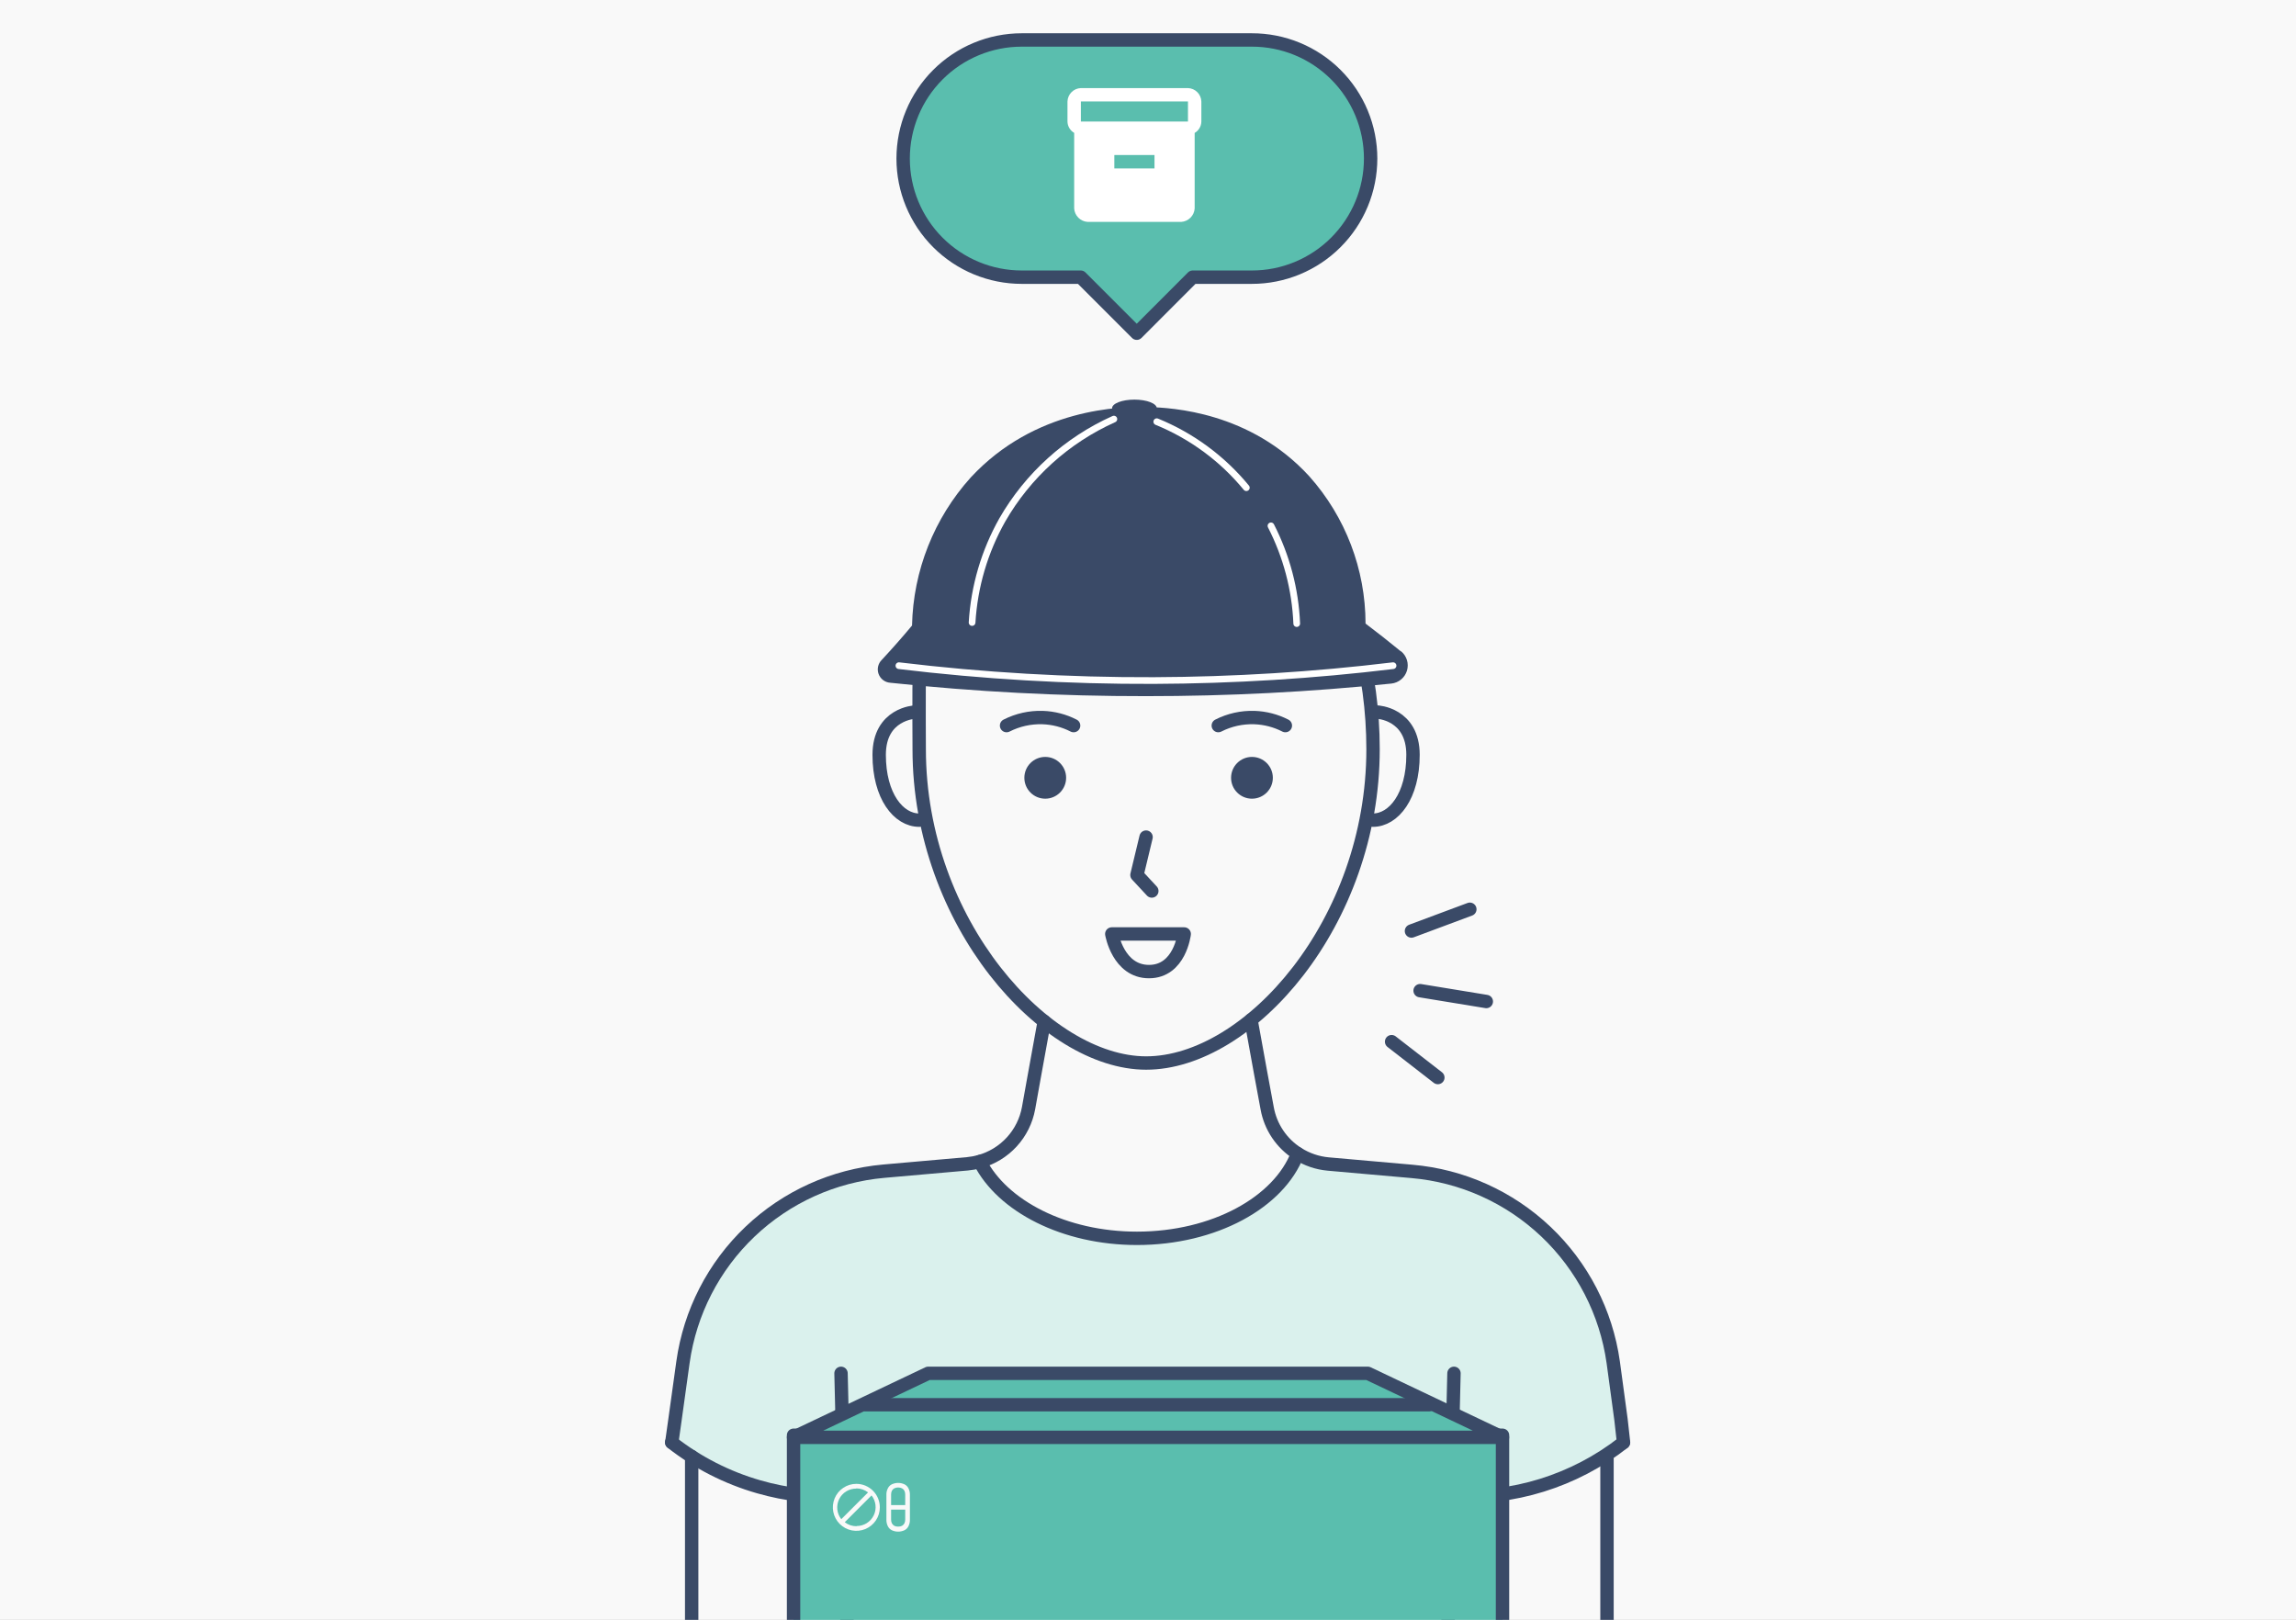 <svg width="343" height="242" viewBox="0 0 343 242" fill="none" xmlns="http://www.w3.org/2000/svg">
<rect x="0" y="0" width="343" height="242" fill="#808080" stroke="none"/>
<g clip-path="url(#clip0_1353_4400)">
<path d="M375.549 45.09C355.635 12.789 341.077 -22.52 332.439 -59.47C322.042 -104.211 320.483 -150.552 327.849 -195.89C328.789 -148.89 339.009 -114.57 348.489 -91.57C357.489 -69.71 366.349 -56.83 375.549 -28.75C383.26 -5.119 388.033 19.372 389.759 44.17" fill="#F9F9F9"/>
<path d="M375.549 45.09C355.635 12.789 341.077 -22.52 332.439 -59.47C322.042 -104.211 320.483 -150.552 327.849 -195.89C328.789 -148.89 339.009 -114.57 348.489 -91.57C357.489 -69.71 366.349 -56.83 375.549 -28.75C383.26 -5.119 388.033 19.372 389.759 44.17" stroke="#3A4A67" stroke-width="3" stroke-linecap="round" stroke-linejoin="round"/>
<path d="M386.788 31.76C359.788 -11.82 355.078 -46.44 355.788 -70.05C356.318 -88.05 359.938 -96.33 360.618 -115.58C362.018 -155.34 349.248 -188.21 337.488 -210.58C378.198 -167.42 387.728 -131.8 388.868 -107.19C389.708 -89.05 385.968 -77.32 386.798 -48.72C387.594 -22.221 391.83 4.062 399.398 29.47" fill="#F9F9F9"/>
<path d="M386.788 31.76C359.788 -11.82 355.078 -46.44 355.788 -70.05C356.318 -88.05 359.938 -96.33 360.618 -115.58C362.018 -155.34 349.248 -188.21 337.488 -210.58C378.198 -167.42 387.728 -131.8 388.868 -107.19C389.708 -89.05 385.968 -77.32 386.798 -48.72C387.594 -22.221 391.83 4.062 399.398 29.47" stroke="#3A4A67" stroke-width="3" stroke-linecap="round" stroke-linejoin="round"/>
<path d="M343 0H0V242H343V0Z" fill="#F9F9F9"/>
<path d="M242.54 215.49C235.215 221.214 226.048 224.059 216.77 223.49L216.33 242H126.53L126.08 223.53C121.784 223.793 117.475 223.316 113.34 222.12C108.621 220.765 104.207 218.514 100.34 215.49L100.82 212.08L102.01 203.51C103.049 196.063 106.581 189.187 112.029 184.004C117.477 178.821 124.52 175.637 132.01 174.97L144.5 173.87C145.112 173.812 145.717 173.702 146.31 173.54C149.74 180.19 159 185 169.85 185C181.38 185 191.07 179.63 193.85 172.35C195.228 173.223 196.795 173.755 198.42 173.9L210.89 175C218.394 175.644 225.458 178.814 230.928 183.993C236.397 189.171 239.948 196.052 241 203.51L242.19 212.08L242.54 215.49Z" fill="#DAF1ED"/>
<path d="M205.12 111.94C205.12 137.82 186.6 158.81 171.22 158.81C156.22 158.81 137.32 137.81 137.32 111.94C137.32 99.78 136.68 88.3 142.17 79.94C148.37 70.53 161.28 65.03 171.22 65.03C181.51 65.03 190.74 71.38 196.95 81.39C202 89.62 205.12 100.28 205.12 111.94Z" stroke="#3A4A67" stroke-width="2" stroke-linecap="round" stroke-linejoin="round"/>
<path d="M136.7 106.38C136.7 106.38 131.34 106.6 131.34 112.77C131.34 118.94 134.23 122.53 137.34 122.53" stroke="#3A4A67" stroke-width="2" stroke-linecap="round" stroke-linejoin="round"/>
<path d="M205.74 106.38C205.74 106.38 211.09 106.6 211.09 112.77C211.09 118.94 208.2 122.53 205.09 122.53" stroke="#3A4A67" stroke-width="2" stroke-linecap="round" stroke-linejoin="round"/>
<path d="M100.359 215.49L100.839 212.08L102.029 203.51C103.069 196.063 106.6 189.187 112.048 184.004C117.496 178.821 124.539 175.637 132.029 174.97L144.519 173.87C145.131 173.812 145.737 173.702 146.329 173.54C148.181 173.034 149.852 172.014 151.149 170.598C152.446 169.183 153.316 167.429 153.659 165.54L154.449 161.14L155.999 152.6" stroke="#3A4A67" stroke-width="2" stroke-linecap="round" stroke-linejoin="round"/>
<path d="M242.541 215.49L242.161 212.08L241.001 203.51C239.949 196.055 236.402 189.176 230.936 183.998C225.471 178.82 218.412 175.648 210.911 175L198.441 173.9C196.816 173.755 195.249 173.223 193.871 172.35V172.35C192.679 171.598 191.657 170.606 190.87 169.436C190.083 168.267 189.549 166.947 189.301 165.56L188.301 160.16L186.891 152.38" stroke="#3A4A67" stroke-width="2" stroke-linecap="round" stroke-linejoin="round"/>
<path d="M156.149 119.32C157.872 119.32 159.269 117.923 159.269 116.2C159.269 114.477 157.872 113.08 156.149 113.08C154.426 113.08 153.029 114.477 153.029 116.2C153.029 117.923 154.426 119.32 156.149 119.32Z" fill="#3A4A67"/>
<path d="M187.03 119.32C188.753 119.32 190.15 117.923 190.15 116.2C190.15 114.477 188.753 113.08 187.03 113.08C185.307 113.08 183.91 114.477 183.91 116.2C183.91 117.923 185.307 119.32 187.03 119.32Z" fill="#3A4A67"/>
<path d="M150.369 108.4C152.039 107.551 153.897 107.138 155.769 107.2C157.379 107.255 158.956 107.664 160.389 108.4" stroke="#3A4A67" stroke-width="2" stroke-linecap="round" stroke-linejoin="round"/>
<path d="M182 108.4C183.667 107.552 185.521 107.139 187.39 107.2C189.003 107.255 190.583 107.665 192.02 108.4" stroke="#3A4A67" stroke-width="2" stroke-linecap="round" stroke-linejoin="round"/>
<path d="M171.21 125.06L169.85 130.72L172.07 133.11" stroke="#3A4A67" stroke-width="2" stroke-linecap="round" stroke-linejoin="round"/>
<path d="M146.369 173.53C149.739 180.19 158.999 185 169.849 185C181.379 185 191.069 179.63 193.849 172.35" stroke="#3A4A67" stroke-width="2" stroke-linecap="round" stroke-linejoin="round"/>
<path d="M217.21 205.17L216.77 223.53L216.33 242L216.26 245.02" stroke="#3A4A67" stroke-width="2" stroke-linecap="round" stroke-linejoin="round"/>
<path d="M125.641 205.17L126.081 223.53L126.531 242L126.561 243.45" stroke="#3A4A67" stroke-width="2" stroke-linecap="round" stroke-linejoin="round"/>
<path d="M204.76 23.69C204.757 26.02 204.296 28.326 203.402 30.477C202.508 32.629 201.199 34.583 199.55 36.228C197.901 37.874 195.944 39.178 193.79 40.067C191.637 40.956 189.33 41.413 187 41.41H178.18L169.82 49.78L161.45 41.41H152.64C147.94 41.41 143.433 39.543 140.11 36.22C136.787 32.897 134.92 28.39 134.92 23.69C134.92 18.99 136.787 14.483 140.11 11.16C143.433 7.837 147.94 5.97 152.64 5.97H187C189.33 5.965 191.639 6.419 193.793 7.307C195.948 8.196 197.906 9.5 199.556 11.146C201.205 12.792 202.514 14.747 203.407 16.9C204.3 19.052 204.76 21.36 204.76 23.69Z" fill="#5ABEAE" stroke="#3A4A67" stroke-width="2" stroke-linecap="round" stroke-linejoin="round"/>
<path d="M131.739 98.57C131.462 98.839 131.269 99.183 131.183 99.56C131.097 99.937 131.122 100.331 131.255 100.694C131.389 101.057 131.624 101.374 131.934 101.605C132.243 101.837 132.613 101.974 132.999 102C145.694 103.349 158.453 104.016 171.219 104C183.46 104.008 195.693 103.38 207.869 102.12C208.403 102.062 208.907 101.847 209.32 101.503C209.732 101.16 210.034 100.702 210.188 100.188C210.342 99.673 210.34 99.125 210.184 98.611C210.028 98.098 209.723 97.642 209.309 97.3H209.259C207.472 95.833 205.719 94.453 203.999 93.16C203.989 85.045 201 77.217 195.599 71.16C186.749 61.49 175.029 60.92 171.599 60.81C167.419 60.67 154.599 61 145.029 71.32C139.541 77.404 136.425 85.259 136.249 93.45C134.836 95.15 133.332 96.857 131.739 98.57Z" fill="#3A4A67"/>
<path d="M134.289 99.45C146.918 100.974 159.629 101.716 172.349 101.67C184.302 101.625 196.242 100.884 208.109 99.45" stroke="white" stroke-miterlimit="10" stroke-linecap="round"/>
<path d="M166.401 62.61C159.393 65.748 153.558 71.023 149.731 77.68C147.083 82.378 145.54 87.617 145.221 93" stroke="white" stroke-miterlimit="10" stroke-linecap="round"/>
<path d="M189.869 78.56C192.194 83.091 193.508 88.072 193.719 93.16" stroke="white" stroke-miterlimit="10" stroke-linecap="round"/>
<path d="M172.811 63C178.02 65.124 182.619 68.513 186.191 72.86" stroke="white" stroke-miterlimit="10" stroke-linecap="round"/>
<path d="M169.471 62.28C171.315 62.28 172.811 61.702 172.811 60.99C172.811 60.278 171.315 59.7 169.471 59.7C167.626 59.7 166.131 60.278 166.131 60.99C166.131 61.702 167.626 62.28 169.471 62.28Z" fill="#3A4A67"/>
<path d="M176.91 139.53H166.09C166.09 139.53 167.04 145.15 171.65 145.15C176.26 145.15 176.91 139.53 176.91 139.53Z" stroke="#3A4A67" stroke-width="2" stroke-linecap="round" stroke-linejoin="round"/>
<path d="M126.16 223.53H126.08C121.784 223.792 117.475 223.315 113.34 222.12C108.621 220.765 104.207 218.514 100.34 215.49" stroke="#3A4A67" stroke-width="2" stroke-linecap="round" stroke-linejoin="round"/>
<path d="M216.73 223.53C226.009 224.099 235.175 221.254 242.5 215.53" stroke="#3A4A67" stroke-width="2" stroke-linecap="round" stroke-linejoin="round"/>
<path d="M103.33 217.59V243.45" stroke="#3A4A67" stroke-width="2" stroke-linecap="round" stroke-linejoin="round"/>
<path d="M240.07 217.59V243.45" stroke="#3A4A67" stroke-width="2" stroke-linecap="round" stroke-linejoin="round"/>
<path d="M224.461 214.42H118.551V248.73H224.461V214.42Z" fill="#5ABEAE" stroke="#3A4A67" stroke-width="2" stroke-linecap="round" stroke-linejoin="round"/>
<path d="M224.451 214.73H118.551L138.661 205.17H204.341L224.451 214.73Z" fill="#5ABEAE" stroke="#3A4A67" stroke-width="2" stroke-linecap="round" stroke-linejoin="round"/>
<path d="M129.33 209.86H213.49" stroke="#3A4A67" stroke-width="2" stroke-linecap="round" stroke-linejoin="round"/>
<path d="M177.471 13.16H161.471C160.946 13.177 160.447 13.394 160.076 13.765C159.704 14.136 159.488 14.635 159.471 15.16V18.16C159.478 18.504 159.574 18.84 159.749 19.136C159.924 19.432 160.173 19.678 160.471 19.85V31.15C160.506 31.669 160.728 32.157 161.096 32.525C161.463 32.893 161.952 33.115 162.471 33.15H176.471C176.99 33.115 177.478 32.893 177.846 32.525C178.214 32.157 178.436 31.669 178.471 31.15V19.86C178.769 19.688 179.017 19.442 179.192 19.146C179.368 18.85 179.463 18.514 179.471 18.17V15.17C179.456 14.643 179.241 14.142 178.869 13.769C178.497 13.395 177.997 13.178 177.471 13.16ZM172.471 25.16H166.471V23.16H172.471V25.16ZM177.471 18.16H161.471V15.16H177.471V18.16Z" fill="white"/>
<path d="M135.721 222.36C135.595 222.095 135.383 221.88 135.121 221.75C134.825 221.612 134.502 221.54 134.176 221.54C133.849 221.54 133.526 221.612 133.231 221.75C132.968 221.88 132.757 222.095 132.631 222.36C132.475 222.669 132.403 223.014 132.421 223.36V227C132.406 227.346 132.478 227.69 132.631 228C132.757 228.265 132.968 228.479 133.231 228.61C133.526 228.748 133.849 228.82 134.176 228.82C134.502 228.82 134.825 228.748 135.121 228.61C135.383 228.479 135.595 228.265 135.721 228C135.873 227.69 135.946 227.346 135.931 227V223.34C135.945 223.001 135.873 222.663 135.721 222.36ZM133.241 222.71C133.323 222.557 133.448 222.432 133.601 222.35C133.78 222.265 133.977 222.22 134.176 222.22C134.375 222.22 134.571 222.265 134.751 222.35C134.903 222.432 135.028 222.557 135.111 222.71C135.195 222.888 135.236 223.083 135.231 223.28V224.85H133.121V223.28C133.116 223.083 133.157 222.888 133.241 222.71ZM135.111 227.58C135.025 227.733 134.901 227.86 134.751 227.95C134.569 228.035 134.371 228.076 134.171 228.07C133.974 228.075 133.779 228.034 133.601 227.95C133.45 227.86 133.326 227.733 133.241 227.58C133.156 227.402 133.114 227.207 133.121 227.01V225.53H135.231V227C135.238 227.2 135.197 227.399 135.111 227.58Z" fill="#F9F9F9"/>
<path d="M127.94 221.68C127.245 221.678 126.566 221.882 125.987 222.267C125.409 222.651 124.957 223.199 124.69 223.84C124.423 224.481 124.352 225.187 124.486 225.869C124.62 226.55 124.954 227.176 125.444 227.668C125.935 228.16 126.56 228.496 127.241 228.632C127.923 228.768 128.629 228.699 129.271 228.434C129.913 228.168 130.462 227.718 130.848 227.141C131.234 226.564 131.44 225.885 131.44 225.19C131.44 224.261 131.071 223.369 130.415 222.712C129.759 222.054 128.869 221.683 127.94 221.68ZM127.94 222.36C128.57 222.361 129.183 222.572 129.68 222.96L125.68 226.96C125.351 226.544 125.145 226.043 125.088 225.516C125.03 224.988 125.123 224.455 125.355 223.978C125.587 223.5 125.948 223.098 126.399 222.817C126.849 222.536 127.369 222.388 127.9 222.39L127.94 222.36ZM127.94 228.01C127.309 228.013 126.695 227.802 126.2 227.41L130.2 223.41C130.529 223.826 130.734 224.327 130.792 224.854C130.85 225.382 130.757 225.915 130.525 226.392C130.293 226.869 129.931 227.272 129.481 227.553C129.031 227.833 128.511 227.982 127.98 227.98L127.94 228.01Z" fill="#F9F9F9"/>
<path d="M210.859 139.09L219.579 135.84" stroke="#3A4A67" stroke-width="2" stroke-linecap="round" stroke-linejoin="round"/>
<path d="M212.15 148L222.04 149.62" stroke="#3A4A67" stroke-width="2" stroke-linecap="round" stroke-linejoin="round"/>
<path d="M207.891 155.62L214.801 160.98" stroke="#3A4A67" stroke-width="2" stroke-linecap="round" stroke-linejoin="round"/>
</g>
<defs>
<clipPath id="clip0_1353_4400">
<rect width="343" height="242" fill="white"/>
</clipPath>
</defs>
</svg>
